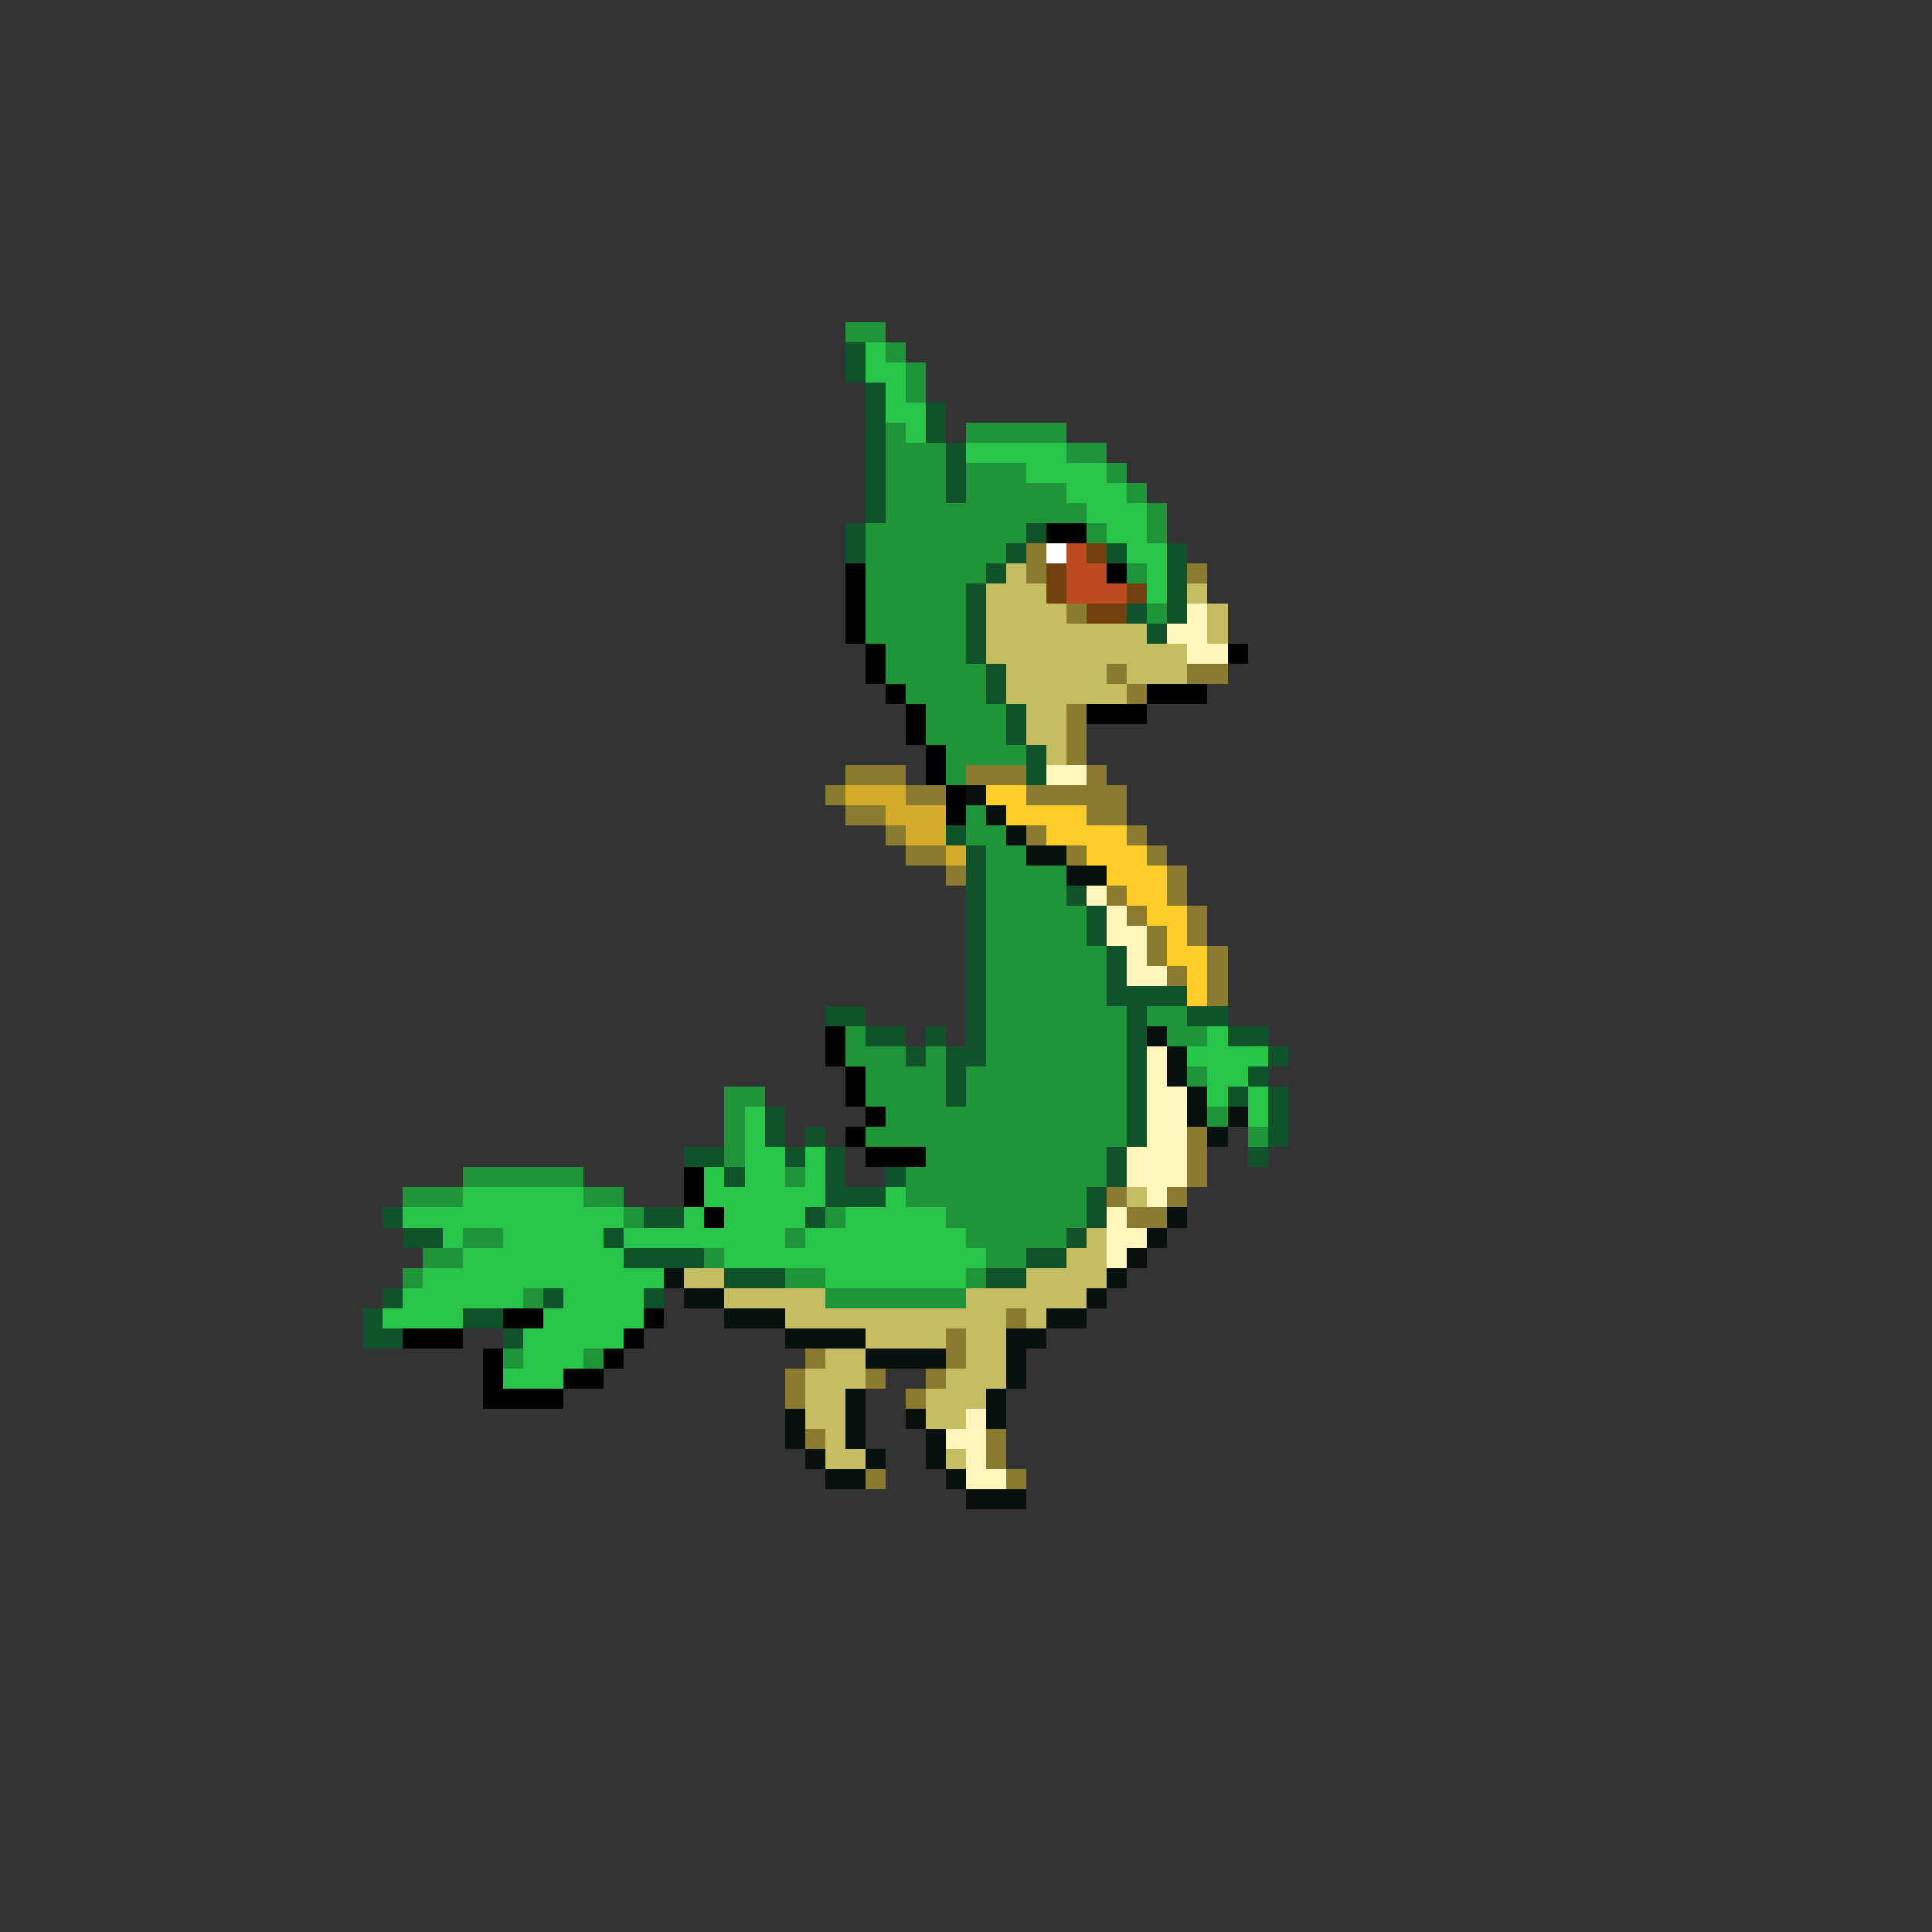 <svg xmlns="http://www.w3.org/2000/svg" viewBox="0 -0.5 96 96" shape-rendering="crispEdges">
<rect x="0" y="-0.5" width="96" height="96" fill="#333333" stroke="none"/>
<path stroke="#209439" d="M42 16h2M44 17h1M45 18h1M45 19h1M44 21h1M48 21h5M44 22h3M53 22h2M44 23h3M48 23h3M55 23h1M44 24h3M48 24h5M56 24h1M44 25h10M57 25h1M43 26h8M54 26h1M57 26h1M43 27h7M43 28h6M56 28h1M43 29h5M43 30h5M57 30h1M43 31h5M44 32h4M44 33h5M45 34h4M46 35h4M46 36h4M47 37h4M47 38h1M48 40h1M48 41h2M49 42h2M49 43h4M49 44h4M49 45h5M49 46h5M49 47h6M49 48h6M49 49h6M49 50h7M57 50h2M42 51h1M49 51h7M58 51h2M42 52h3M46 52h1M49 52h7M43 53h4M48 53h8M59 53h1M36 54h2M43 54h4M48 54h8M36 55h1M44 55h12M60 55h1M36 56h1M43 56h13M62 56h1M36 57h1M46 57h9M23 58h6M39 58h1M45 58h10M20 59h3M29 59h2M45 59h9M31 60h1M41 60h1M47 60h7M23 61h2M39 61h1M48 61h5M21 62h2M35 62h1M49 62h2M20 63h1M39 63h2M48 63h1M26 64h1M41 64h7M25 67h1M29 67h1" />
<path stroke="#105229" d="M42 17h1M42 18h1M43 19h1M43 20h1M46 20h1M43 21h1M46 21h1M43 22h1M47 22h1M43 23h1M47 23h1M43 24h1M47 24h1M43 25h1M42 26h1M51 26h1M42 27h1M50 27h1M55 27h1M58 27h1M49 28h1M58 28h1M48 29h1M58 29h1M48 30h1M56 30h1M58 30h1M48 31h1M57 31h1M48 32h1M49 33h1M49 34h1M50 35h1M50 36h1M51 37h1M51 38h1M47 41h1M48 42h1M48 43h1M48 44h1M53 44h1M48 45h1M54 45h1M48 46h1M54 46h1M48 47h1M55 47h1M48 48h1M55 48h1M48 49h1M55 49h4M41 50h2M48 50h1M56 50h1M59 50h2M43 51h2M46 51h1M48 51h1M56 51h1M61 51h2M45 52h1M47 52h2M56 52h1M63 52h1M47 53h1M56 53h1M62 53h1M47 54h1M56 54h1M61 54h1M63 54h1M38 55h1M56 55h1M63 55h1M38 56h1M40 56h1M56 56h1M63 56h1M34 57h2M39 57h1M41 57h1M55 57h1M62 57h1M36 58h1M41 58h1M44 58h1M55 58h1M41 59h3M54 59h1M19 60h1M32 60h2M40 60h1M54 60h1M20 61h2M30 61h1M53 61h1M31 62h4M51 62h2M36 63h3M49 63h2M19 64h1M27 64h1M32 64h1M18 65h1M23 65h2M18 66h2M25 66h1" />
<path stroke="#29c54a" d="M43 17h1M43 18h2M44 19h1M44 20h2M45 21h1M48 22h5M51 23h4M53 24h3M54 25h3M55 26h2M56 27h2M57 28h1M57 29h1M60 51h1M59 52h4M60 53h2M60 54h1M62 54h1M37 55h1M62 55h1M37 56h1M37 57h2M40 57h1M35 58h1M37 58h2M40 58h1M23 59h6M35 59h6M44 59h1M20 60h11M34 60h1M36 60h4M42 60h5M22 61h1M25 61h5M31 61h8M40 61h8M23 62h8M36 62h13M21 63h12M41 63h7M20 64h6M28 64h4M19 65h4M27 65h5M26 66h5M26 67h3M25 68h3" />
<path stroke="#000000" d="M52 26h2M42 28h1M55 28h1M42 29h1M42 30h1M42 31h1M43 32h1M61 32h1M43 33h1M44 34h1M57 34h3M45 35h1M54 35h3M45 36h1M46 37h1M46 38h1M47 39h1M47 40h1M41 51h1M41 52h1M42 53h1M42 54h1M43 55h1M42 56h1M43 57h3M34 58h1M34 59h1M35 60h1M25 65h2M32 65h1M20 66h3M31 66h1M24 67h1M30 67h1M24 68h1M28 68h2M24 69h4" />
<path stroke="#8b7b31" d="M51 27h1M51 28h1M59 28h1M53 30h1M55 33h1M59 33h2M56 34h1M53 35h1M53 36h1M53 37h1M42 38h3M48 38h3M54 38h1M41 39h1M45 39h2M51 39h5M42 40h2M54 40h2M44 41h1M51 41h1M56 41h1M45 42h2M53 42h1M57 42h1M47 43h1M58 43h1M55 44h1M58 44h1M56 45h1M59 45h1M57 46h1M59 46h1M57 47h1M60 47h1M58 48h1M60 48h1M60 49h1M59 56h1M59 57h1M59 58h1M55 59h1M58 59h1M56 60h2M50 65h1M47 66h1M40 67h1M47 67h1M39 68h1M43 68h1M46 68h1M39 69h1M45 69h1M40 71h1M49 71h1M49 72h1M43 73h1M50 73h1" />
<path stroke="#ffffff" d="M52 27h1" />
<path stroke="#bd4a20" d="M53 27h1M53 28h2M53 29h3" />
<path stroke="#734110" d="M54 27h1M52 28h1M52 29h1M56 29h1M54 30h2" />
<path stroke="#c5bd62" d="M50 28h1M49 29h3M59 29h1M49 30h4M60 30h1M49 31h8M60 31h1M49 32h10M50 33h5M56 33h3M50 34h6M51 35h2M51 36h2M52 37h1M56 59h1M54 61h1M53 62h2M34 63h2M51 63h4M36 64h5M48 64h6M39 65h11M51 65h1M43 66h4M48 66h2M41 67h2M48 67h2M40 68h3M47 68h3M40 69h2M46 69h3M40 70h2M46 70h2M41 71h1M41 72h2M47 72h1" />
<path stroke="#fff6bd" d="M59 30h1M58 31h2M59 32h2M52 38h2M54 44h1M55 45h1M55 46h2M56 47h1M56 48h2M57 52h1M57 53h1M57 54h2M57 55h2M57 56h2M56 57h3M56 58h3M57 59h1M55 60h1M55 61h2M55 62h1M48 70h1M47 71h2M48 72h1M48 73h2" />
<path stroke="#d5ac29" d="M42 39h3M44 40h3M45 41h2M47 42h1" />
<path stroke="#081010" d="M48 39h1M49 40h1M50 41h1M51 42h2M53 43h2M57 51h1M58 52h1M58 53h1M59 54h1M59 55h1M61 55h1M60 56h1M58 60h1M57 61h1M56 62h1M33 63h1M55 63h1M34 64h2M54 64h1M36 65h3M52 65h2M39 66h4M50 66h2M43 67h4M50 67h1M50 68h1M42 69h1M49 69h1M39 70h1M42 70h1M45 70h1M49 70h1M39 71h1M42 71h1M46 71h1M40 72h1M43 72h1M46 72h1M41 73h2M47 73h1M48 74h3" />
<path stroke="#ffcd29" d="M49 39h2M50 40h4M52 41h4M54 42h3M55 43h3M56 44h2M57 45h2M58 46h1M58 47h2M59 48h1M59 49h1" />
</svg>